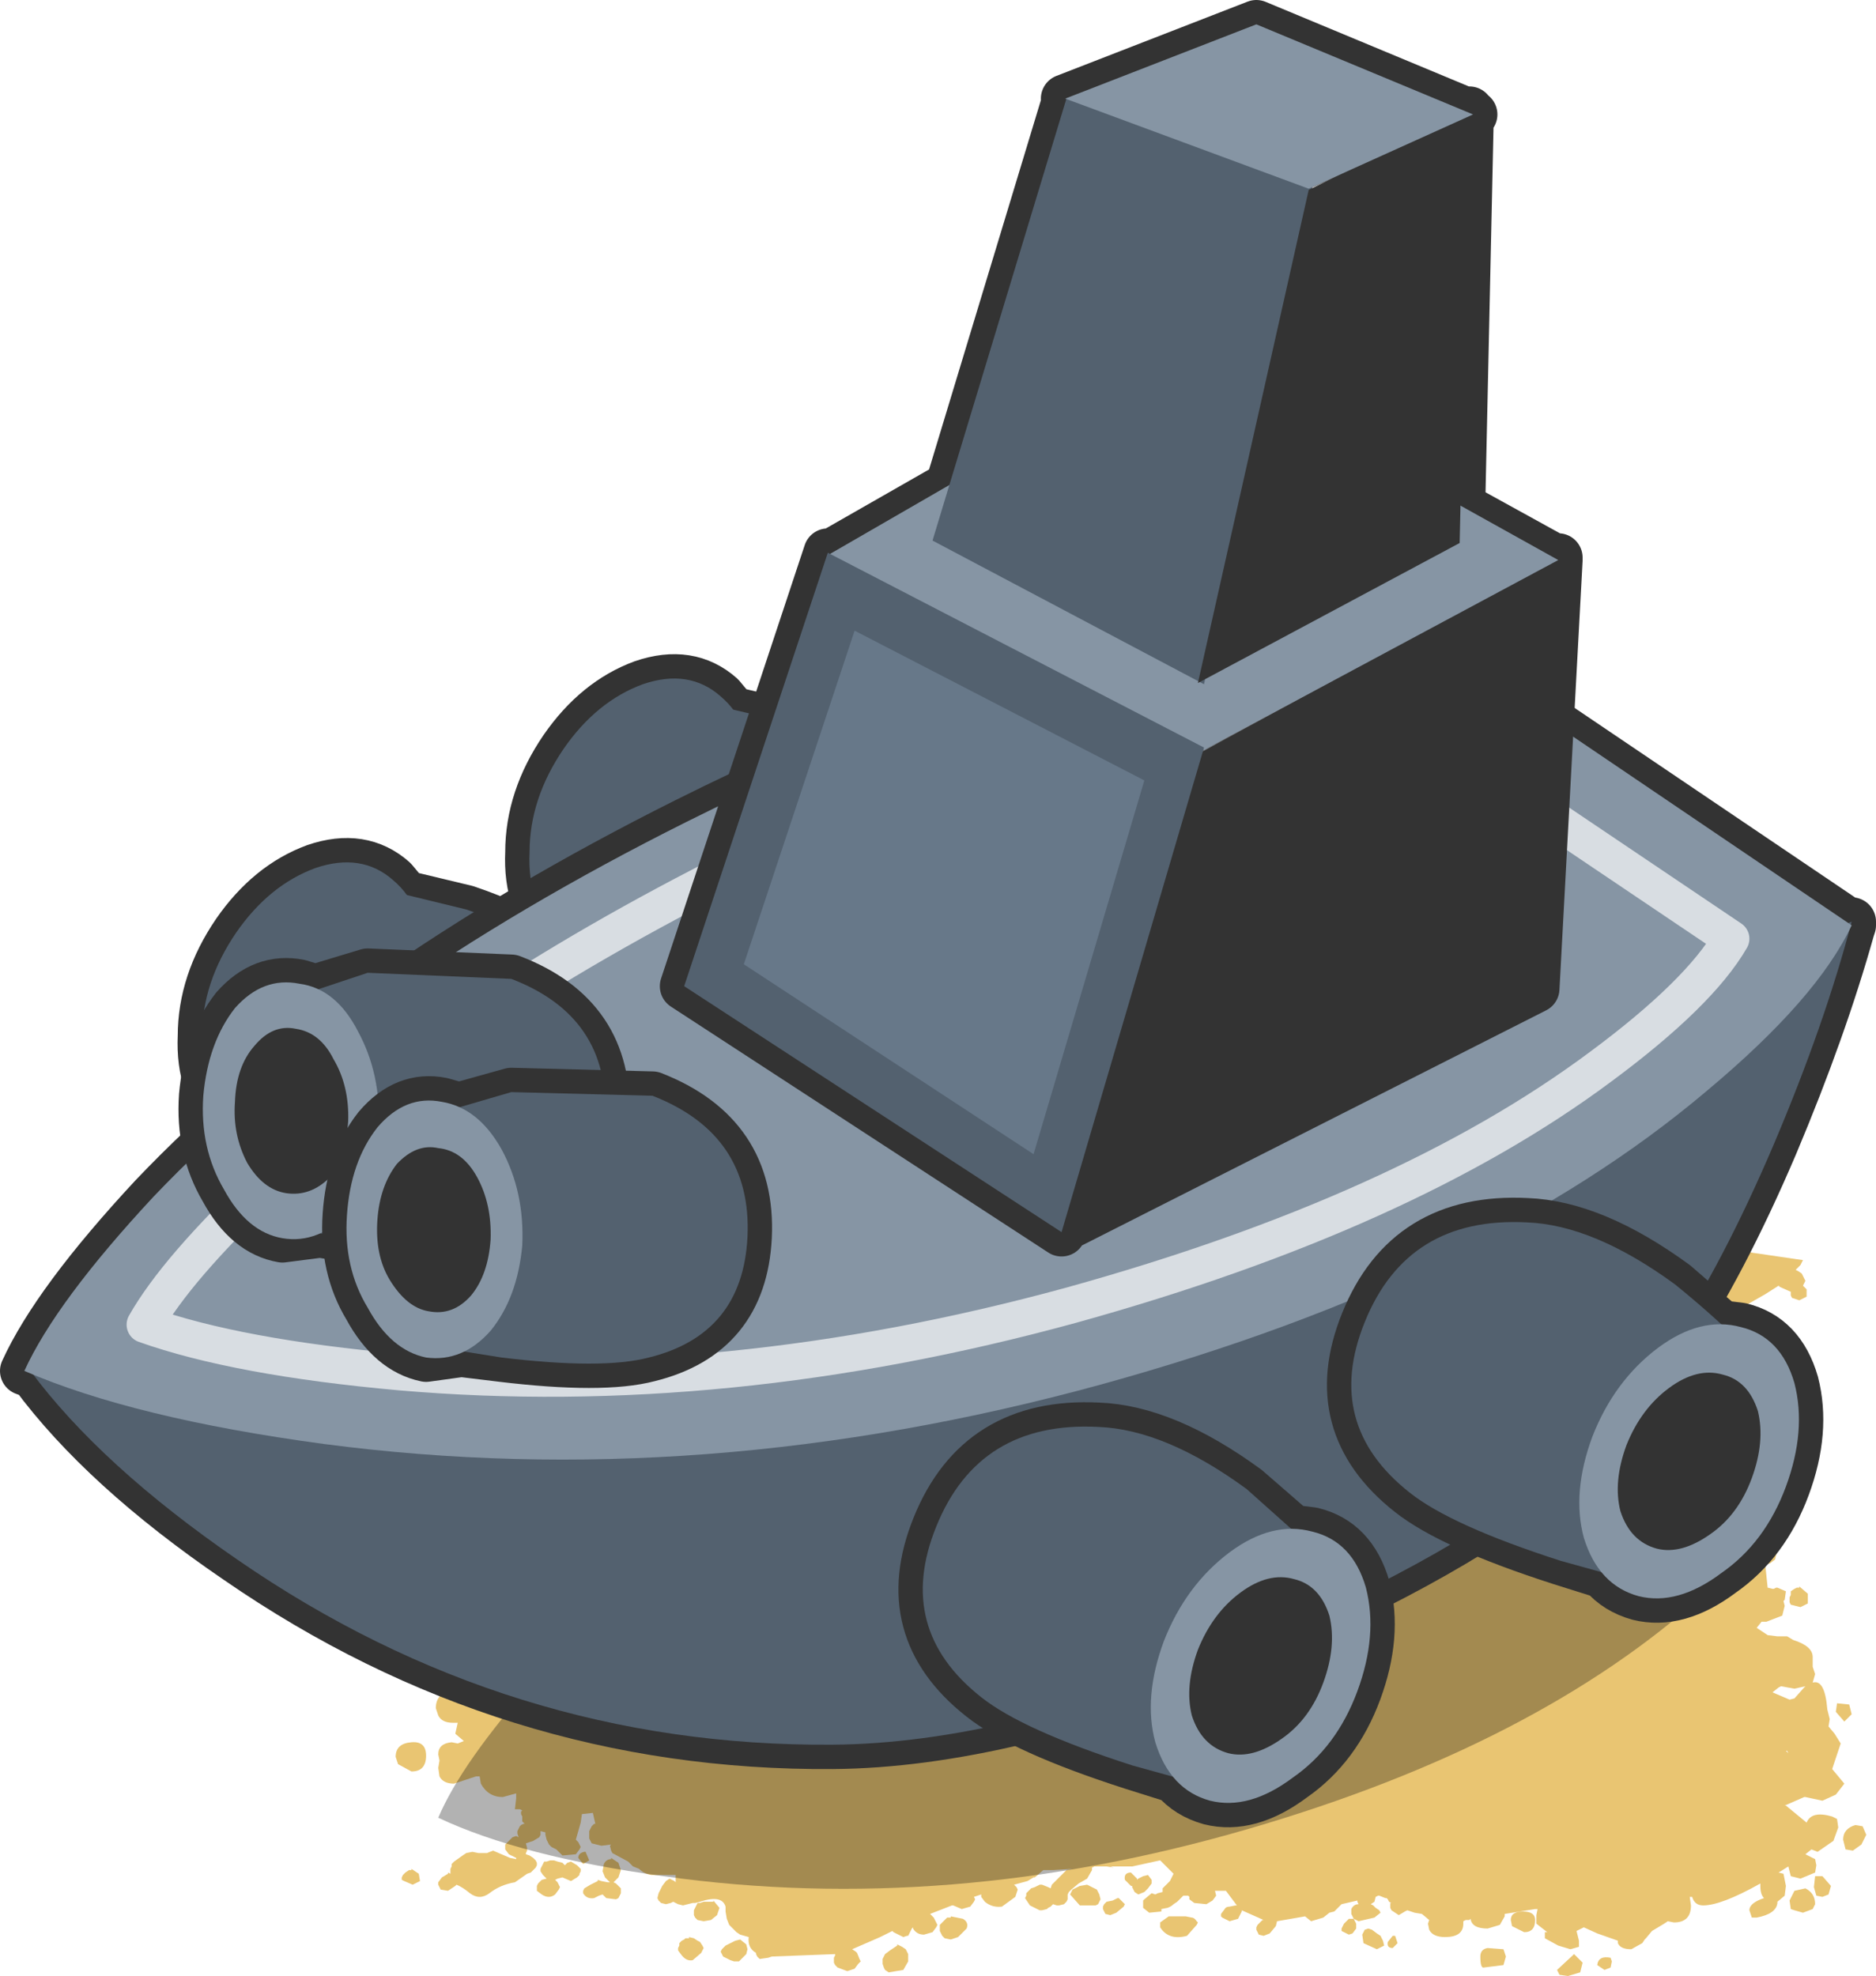 <?xml version="1.0" encoding="UTF-8" standalone="no"?>
<svg xmlns:xlink="http://www.w3.org/1999/xlink" height="81.15px" width="77.05px" xmlns="http://www.w3.org/2000/svg">
  <g transform="matrix(1.0, 0.0, 0.0, 1.0, 13.4, 20.05)">
    <path d="M42.2 58.75 L42.1 58.55 42.1 58.35 Q42.2 58.15 42.4 58.15 L42.35 58.05 42.35 58.0 41.7 58.15 41.4 58.45 41.2 58.5 40.95 58.7 40.45 58.85 40.2 58.65 39.05 58.85 39.0 59.05 38.75 59.35 38.5 59.45 38.3 59.4 38.25 59.3 38.2 59.2 38.2 59.1 38.25 59.0 38.35 58.9 38.45 58.8 38.5 58.8 37.6 58.4 37.6 58.45 37.45 58.75 37.1 58.85 36.8 58.7 36.75 58.65 36.75 58.55 36.9 58.35 Q36.95 58.25 37.1 58.25 L37.35 58.2 37.4 58.2 36.95 57.6 36.5 57.6 36.55 57.8 36.4 58.0 36.15 58.15 35.65 58.1 35.45 57.95 35.45 57.85 35.4 57.8 35.3 57.8 35.2 57.8 35.15 57.85 35.1 57.9 35.0 58.0 34.95 58.05 34.8 58.15 Q34.7 58.25 34.55 58.3 L34.3 58.35 34.3 58.45 33.8 58.5 33.55 58.3 33.55 58.0 33.6 57.95 33.9 57.7 34.05 57.75 34.15 57.7 34.35 57.65 34.35 57.5 34.45 57.4 34.65 57.2 34.7 57.1 34.8 56.9 34.25 56.35 33.1 56.6 32.2 56.6 32.35 56.65 32.05 56.6 31.55 56.6 31.45 56.65 31.45 56.75 31.25 57.1 30.9 57.3 30.6 57.55 30.5 57.65 30.45 57.75 30.45 57.95 30.4 58.05 30.3 58.15 30.1 58.2 30.0 58.2 29.85 58.15 29.75 58.25 29.65 58.3 29.6 58.35 29.4 58.4 29.3 58.4 28.9 58.2 28.7 57.9 28.75 57.8 28.75 57.7 28.85 57.6 28.95 57.5 29.1 57.45 29.3 57.35 29.4 57.35 29.65 57.45 29.75 57.5 29.8 57.35 30.4 56.75 30.65 56.7 29.85 56.75 29.45 56.75 29.1 57.05 29.05 57.05 28.8 57.2 28.25 57.35 28.35 57.45 28.4 57.55 28.3 57.85 27.75 58.25 Q27.35 58.3 27.05 58.05 L26.9 57.85 26.9 57.75 26.6 57.85 26.65 57.95 26.6 58.05 26.45 58.25 26.1 58.35 25.75 58.2 25.7 58.2 24.8 58.55 24.85 58.6 24.95 58.7 25.0 58.8 25.1 59.0 25.05 59.1 24.9 59.3 24.55 59.4 Q24.25 59.4 24.1 59.15 L24.1 59.1 24.05 59.15 24.0 59.25 23.95 59.35 23.9 59.45 23.85 59.45 23.7 59.5 23.3 59.3 23.25 59.25 22.75 59.5 21.6 60.0 21.75 60.1 21.8 60.15 21.9 60.4 21.95 60.5 21.85 60.6 21.7 60.8 21.4 60.9 21.0 60.75 20.9 60.65 20.85 60.55 20.85 60.45 20.85 60.35 20.9 60.25 20.9 60.2 18.3 60.3 18.15 60.35 17.8 60.4 17.7 60.3 17.65 60.2 17.65 60.15 Q17.3 59.95 17.35 59.5 L17.0 59.4 16.85 59.3 16.75 59.2 16.55 59.0 16.45 58.75 16.4 58.45 16.4 58.25 Q16.25 57.75 15.35 58.05 L15.15 58.1 15.05 58.1 14.85 58.15 14.65 58.2 14.45 58.15 14.25 58.05 14.15 58.1 13.95 58.15 13.75 58.1 13.65 58.0 13.6 57.9 13.65 57.7 13.8 57.4 13.95 57.2 14.1 57.1 14.3 57.2 14.35 57.25 14.35 56.95 13.55 56.95 13.35 56.95 Q13.05 56.9 12.85 56.7 L12.6 56.6 12.4 56.4 11.75 56.05 11.7 55.95 11.65 55.75 11.7 55.7 11.3 55.75 10.9 55.65 10.85 55.55 10.8 55.45 10.8 55.35 10.8 55.25 10.8 55.15 10.85 55.05 10.9 54.95 11.0 54.85 11.05 54.85 10.95 54.4 10.5 54.45 10.45 54.8 10.25 55.5 10.35 55.6 10.4 55.7 10.45 55.8 10.4 55.9 10.25 56.1 9.7 56.15 9.5 55.95 9.45 55.9 9.25 55.8 9.15 55.7 9.1 55.6 9.05 55.5 9.0 55.3 9.0 55.2 8.8 55.15 8.8 55.2 8.8 55.3 8.75 55.4 8.5 55.55 8.2 55.65 8.25 55.85 8.25 55.95 8.2 56.05 8.2 56.1 8.35 56.15 8.5 56.25 8.6 56.35 8.65 56.45 8.65 56.55 8.6 56.65 8.4 56.85 8.25 56.9 7.75 57.25 Q7.15 57.35 6.7 57.7 6.3 58.0 5.9 57.7 5.6 57.45 5.35 57.35 L5.3 57.4 5.0 57.6 4.7 57.55 4.65 57.45 4.6 57.35 4.6 57.25 4.75 57.05 5.0 56.9 5.0 56.85 5.1 56.9 5.1 56.8 5.1 56.7 5.15 56.6 5.15 56.5 5.25 56.4 5.6 56.15 5.75 56.05 6.0 56.0 6.25 56.05 6.35 56.05 6.6 56.05 6.85 55.95 7.2 56.1 7.55 56.25 7.8 56.3 7.8 56.25 7.5 56.1 7.35 55.9 7.35 55.8 7.35 55.7 7.45 55.6 7.65 55.4 7.8 55.35 7.9 55.4 7.85 55.25 7.85 55.15 7.9 55.05 7.95 54.95 8.0 54.9 8.1 54.85 8.15 54.85 8.05 54.75 8.05 54.55 8.0 54.45 8.0 54.35 8.05 54.3 7.95 54.25 7.8 54.25 7.75 54.25 7.8 53.8 7.8 53.6 7.25 53.75 Q6.65 53.75 6.35 53.2 L6.3 52.9 6.15 52.9 5.25 53.2 Q4.8 53.2 4.65 52.9 L4.6 52.55 4.65 52.25 4.6 52.0 Q4.6 51.55 5.15 51.5 L5.4 51.55 5.65 51.45 5.3 51.15 5.4 50.7 5.2 50.7 Q4.75 50.7 4.6 50.4 L4.5 50.1 Q4.5 49.5 5.15 49.35 5.15 48.9 5.65 48.85 L5.55 47.4 5.35 47.4 4.9 47.1 4.85 46.85 Q4.85 46.4 5.3 46.35 L5.25 46.3 4.85 45.6 4.05 45.75 3.65 45.65 3.3 45.3 3.25 44.9 Q2.9 44.8 2.85 44.5 L2.65 44.95 2.2 45.15 Q1.8 45.15 1.65 44.85 L1.55 44.55 Q1.55 44.0 2.2 43.95 2.8 43.9 2.85 44.4 2.85 44.0 3.35 44.0 L3.0 43.7 2.45 43.8 Q1.55 43.8 1.7 43.25 1.7 42.65 2.5 42.7 L2.7 42.75 3.7 42.15 4.3 42.05 4.65 41.75 4.3 41.45 4.3 41.25 Q4.3 40.8 4.8 40.75 5.3 40.7 5.3 41.25 L5.15 41.6 5.1 41.65 5.4 41.65 5.55 41.3 5.5 41.0 5.55 40.8 5.5 40.7 5.55 40.45 5.6 40.45 5.65 40.4 5.55 40.45 5.25 40.55 4.95 40.5 4.85 40.25 4.9 40.0 5.6 40.0 5.7 40.25 Q5.95 39.9 6.55 39.9 L7.0 39.95 7.5 39.8 7.45 39.75 7.4 39.6 6.95 39.75 Q6.6 39.75 6.45 39.5 L6.4 39.2 Q6.4 38.5 6.95 38.65 L7.15 38.7 7.05 38.4 Q7.05 37.85 7.75 37.85 8.4 37.85 8.4 38.45 L8.4 38.6 8.55 38.55 Q9.75 38.35 9.75 39.2 L9.5 39.75 Q13.6 39.0 13.45 40.45 L13.75 40.4 14.5 39.7 17.85 37.8 17.95 37.75 14.5 35.35 13.25 34.45 13.35 34.75 13.15 35.05 13.0 35.1 12.7 35.0 12.65 34.9 12.6 34.7 12.55 34.65 12.15 34.45 12.05 34.3 12.1 34.2 12.15 34.1 12.25 34.0 12.55 33.85 12.25 33.6 11.15 33.45 11.3 33.55 11.35 33.9 11.0 34.05 10.7 34.0 10.7 34.1 10.6 34.2 10.55 34.25 10.5 34.3 10.3 34.3 10.1 34.25 9.8 34.05 9.7 33.9 9.65 33.9 9.5 33.95 9.1 33.9 9.05 33.8 8.95 33.7 8.95 33.6 8.95 33.5 8.95 33.4 8.95 33.3 8.95 33.2 9.0 33.1 9.1 33.0 9.2 32.95 9.3 32.95 8.15 32.55 8.05 32.5 8.05 32.6 7.95 32.65 7.8 32.55 Q7.75 32.45 7.85 32.4 L8.0 32.4 8.0 32.25 8.0 32.05 8.05 31.95 8.15 31.75 8.4 31.55 8.75 31.45 8.7 31.35 8.65 31.15 8.6 30.95 8.6 30.9 8.55 30.7 8.55 30.5 8.6 30.25 8.7 30.2 8.6 30.1 8.6 30.05 8.3 29.95 8.05 29.8 8.05 29.65 8.0 29.55 8.05 29.45 8.05 29.35 8.1 29.25 8.25 29.15 8.5 29.1 8.7 29.15 8.7 29.1 8.75 29.1 8.7 29.0 9.1 28.85 9.25 29.45 Q9.55 29.9 10.6 29.9 L14.85 29.65 20.1 28.9 22.95 28.5 Q24.45 28.2 24.45 27.15 24.4 26.1 23.4 26.1 L20.45 26.6 17.8 27.2 17.85 27.15 Q19.85 26.85 19.85 25.75 19.85 25.25 19.45 24.95 19.25 24.75 18.9 24.7 24.3 22.35 29.8 20.15 29.2 20.6 29.2 20.9 L29.6 21.85 Q30.1 22.7 30.75 22.7 L36.4 21.05 39.8 20.4 Q41.65 19.95 41.65 18.9 L41.6 18.45 Q44.4 19.4 47.05 21.0 49.65 22.6 52.45 23.85 L50.5 24.3 Q48.1 24.95 48.1 26.0 48.1 26.35 48.25 26.6 48.55 27.1 49.25 27.1 L50.4 26.8 52.0 26.4 51.95 27.3 Q52.15 27.85 53.6 28.0 53.3 29.0 54.5 29.6 53.9 30.2 55.35 30.75 L58.6 31.4 60.65 31.7 60.55 31.9 60.35 32.1 60.45 32.15 60.6 32.25 60.7 32.45 60.75 32.55 60.65 32.75 60.8 32.9 60.8 33.2 60.5 33.35 60.2 33.25 60.15 33.15 60.15 33.05 60.15 33.0 59.7 32.8 59.65 32.75 59.1 33.1 58.4 33.5 58.4 33.55 58.4 33.65 58.35 33.75 58.2 33.9 57.75 33.9 57.7 33.85 57.35 34.0 57.35 34.05 57.2 34.25 56.85 34.45 56.65 34.55 56.9 34.6 57.0 34.65 56.95 35.0 56.8 35.3 56.75 35.3 56.45 35.25 56.3 35.05 56.3 34.75 56.5 34.55 56.35 34.55 56.15 34.5 56.1 34.5 Q56.35 34.6 56.2 34.8 L56.2 34.85 56.15 34.95 56.0 35.15 55.2 35.35 54.65 35.0 54.35 35.05 54.4 35.1 54.55 35.4 54.25 35.6 53.9 35.55 53.8 35.5 53.75 35.4 53.75 35.3 53.75 35.2 53.05 35.35 53.1 35.4 53.05 35.75 53.0 35.85 53.05 35.95 53.1 36.35 52.85 36.5 52.55 36.4 52.45 36.3 52.4 36.2 52.35 36.1 52.4 35.95 52.35 35.95 52.15 35.75 52.1 35.55 52.1 35.45 52.1 35.35 52.15 35.25 Q51.4 35.0 51.15 34.3 L50.45 34.65 50.65 34.95 50.55 35.2 49.85 35.7 50.05 35.7 Q50.4 35.75 50.6 36.0 L50.85 36.5 50.85 36.8 50.85 36.9 51.2 37.15 51.4 37.55 51.4 38.05 51.3 38.4 51.25 38.5 51.3 38.6 51.3 38.7 51.3 38.8 51.25 39.0 51.2 39.2 51.1 39.45 51.05 39.55 Q51.9 39.75 51.7 40.65 L51.7 40.8 53.15 40.5 53.7 40.5 53.7 40.45 53.3 40.35 53.05 40.0 53.1 39.75 53.15 39.75 53.05 39.7 52.75 39.55 52.6 39.35 52.6 39.25 52.6 39.15 52.65 39.05 52.7 38.95 52.8 38.85 52.9 38.75 53.0 38.65 53.15 38.65 53.35 38.7 53.5 38.65 53.65 38.6 53.4 38.35 53.0 38.25 52.9 38.2 52.9 38.3 52.85 38.5 52.75 38.65 52.2 38.55 52.0 38.0 Q52.0 37.75 52.15 37.65 L52.45 37.45 52.45 37.4 52.65 37.5 52.8 37.6 52.85 37.65 53.1 37.6 53.25 37.7 53.35 37.8 53.45 37.9 53.5 38.0 53.7 38.0 53.8 38.0 54.1 38.0 54.4 38.15 54.45 38.25 54.45 38.35 54.45 38.45 54.4 38.55 54.35 38.65 54.3 38.75 54.1 38.8 54.25 38.8 54.5 38.85 54.75 39.0 54.7 39.2 54.8 39.25 55.0 39.3 55.1 39.4 55.2 39.4 55.2 39.35 55.35 39.35 55.55 39.4 55.7 39.5 55.85 39.6 55.95 39.8 55.8 39.95 55.5 40.15 55.45 40.25 55.2 40.35 54.75 40.4 54.75 40.5 56.05 40.55 56.4 40.65 Q57.15 39.9 57.5 39.9 58.65 39.9 58.65 40.95 L58.15 42.1 57.55 42.75 57.7 42.9 57.85 43.15 58.55 43.5 58.7 43.6 58.7 43.55 58.7 43.45 58.8 43.35 58.9 43.25 58.95 43.25 59.1 43.2 59.3 43.3 59.45 43.4 59.55 43.5 59.55 43.6 59.6 43.7 59.55 43.8 59.5 44.0 59.3 44.15 59.1 44.2 59.2 45.15 59.4 45.2 59.45 45.2 59.55 45.15 59.6 45.15 59.95 45.3 59.9 45.65 59.85 45.7 59.9 45.9 59.8 46.3 59.15 46.55 59.0 46.55 58.95 46.55 58.75 46.8 59.2 47.1 59.6 47.15 60.0 47.15 60.25 47.3 Q61.05 47.55 61.05 48.0 L61.05 48.4 61.15 48.7 61.05 49.05 Q61.55 48.9 61.65 50.15 L61.75 50.55 61.7 50.85 61.95 51.15 62.2 51.55 61.85 52.6 62.35 53.2 62.0 53.65 61.45 53.9 60.75 53.75 60.7 53.75 59.9 54.1 59.95 54.1 60.8 54.8 Q61.0 54.3 61.85 54.55 L62.05 54.65 62.1 55.0 61.9 55.55 61.25 56.0 61.0 55.9 60.75 56.1 61.15 56.3 61.2 56.55 61.15 56.85 60.55 57.1 60.15 57.0 60.05 56.6 59.65 56.85 59.85 56.9 59.95 57.4 59.9 57.8 59.6 58.05 59.6 58.1 Q59.55 58.55 58.75 58.7 L58.55 58.7 58.45 58.4 Q58.45 58.1 59.05 57.9 58.9 57.75 58.9 57.4 L58.9 57.3 Q57.3 58.2 56.55 58.2 56.2 58.2 56.1 57.85 L56.0 57.85 56.05 58.2 Q56.05 58.9 55.35 58.9 L55.1 58.85 54.95 58.95 54.45 59.25 54.2 59.55 54.15 59.6 54.05 59.75 53.6 60.0 Q53.15 60.0 53.05 59.75 L53.05 59.65 52.2 59.35 51.65 59.1 51.35 59.25 51.45 59.65 51.45 59.9 51.1 60.0 50.6 59.85 50.05 59.55 50.05 59.3 50.15 59.3 49.7 58.95 49.7 58.6 49.75 58.35 49.65 58.35 48.4 58.55 48.4 58.65 48.2 59.0 47.7 59.15 Q47.05 59.15 47.0 58.75 L46.95 58.8 46.8 58.8 46.7 58.85 46.7 58.95 Q46.7 59.5 45.95 59.5 45.45 59.5 45.3 59.2 L45.25 58.95 45.3 58.8 45.0 58.55 44.7 58.5 44.4 58.4 44.3 58.45 44.05 58.6 43.75 58.4 43.7 58.3 43.7 58.2 43.7 58.1 43.75 58.1 43.65 58.05 43.6 57.95 43.55 57.9 43.5 57.9 43.25 57.8 43.2 57.8 43.1 57.85 43.05 58.05 42.9 58.15 43.0 58.2 43.1 58.3 43.25 58.4 43.3 58.5 43.05 58.7 42.4 58.85 42.2 58.75 42.3 58.95 42.3 59.15 42.15 59.35 42.0 59.4 41.7 59.25 41.7 59.15 41.8 58.95 41.9 58.85 42.0 58.75 42.1 58.75 42.2 58.75 M55.1 21.05 Q55.15 20.8 55.35 20.8 L55.45 20.8 55.55 21.1 55.35 21.3 55.1 21.05 M54.95 22.0 Q55.05 21.85 55.2 21.85 55.5 21.75 55.55 22.0 L55.55 22.4 55.45 22.75 55.1 23.0 54.75 22.7 54.75 22.3 54.95 22.0 M56.15 21.15 L56.25 21.05 56.3 21.05 56.45 21.0 56.7 21.1 56.85 21.2 56.95 21.4 57.0 21.6 56.95 21.7 56.8 21.9 56.6 22.0 56.75 22.0 56.95 22.1 57.1 22.2 57.2 22.4 57.2 22.5 57.2 22.6 57.1 22.6 56.45 22.85 56.4 22.8 56.25 22.75 56.2 22.65 56.15 22.5 56.15 22.4 56.25 22.25 56.45 22.05 56.55 22.0 56.5 22.0 56.1 21.85 56.0 21.75 55.95 21.65 55.95 21.55 55.95 21.45 56.0 21.35 56.0 21.25 56.15 21.15 M57.85 21.95 L58.1 22.15 58.1 22.1 58.15 22.0 58.4 21.8 58.55 21.75 58.75 21.85 58.9 21.95 58.95 22.05 59.0 22.2 58.15 22.35 58.1 22.3 58.1 22.35 57.65 22.45 57.6 22.3 Q57.6 22.0 57.85 21.95 M52.65 33.85 L52.55 33.75 52.5 33.65 52.1 33.85 52.2 33.95 52.35 33.95 52.45 34.0 52.8 33.95 52.65 33.85 M52.8 36.8 L52.9 36.95 52.9 37.0 53.15 37.05 53.3 37.1 53.4 37.3 53.15 37.5 52.7 37.45 52.5 37.3 52.45 37.15 52.5 37.05 52.6 36.85 52.7 36.8 52.8 36.8 M58.75 33.8 L58.9 33.9 58.95 34.0 59.0 34.2 59.0 34.3 58.95 34.4 58.7 34.55 Q58.45 34.7 58.25 34.45 L58.1 34.25 58.1 34.15 58.15 34.05 58.2 33.95 58.4 33.75 58.55 33.7 58.75 33.8 M45.05 39.8 L44.95 39.9 44.95 40.0 45.05 40.0 45.2 39.9 Q45.2 39.7 45.05 39.8 M58.75 42.45 L58.85 42.55 59.0 42.6 59.05 42.7 59.1 42.9 58.85 43.05 58.55 43.0 58.35 42.7 Q58.3 42.6 58.4 42.55 L58.55 42.4 58.75 42.45 M60.4 45.15 L60.5 45.15 60.5 45.1 60.85 45.4 60.85 45.8 60.55 45.95 60.15 45.85 60.1 45.75 60.1 45.65 60.1 45.55 60.15 45.45 60.15 45.3 60.3 45.2 60.4 45.15 M59.75 49.2 L59.65 49.25 59.4 49.45 60.1 49.75 60.3 49.7 60.7 49.25 60.75 49.2 60.3 49.3 59.75 49.2 M38.0 17.7 L37.65 17.45 37.6 17.4 38.5 17.6 38.0 17.7 M10.3 33.1 L9.9 33.0 9.6 33.0 9.7 33.15 9.85 33.4 9.85 33.35 10.05 33.3 10.05 33.25 10.2 33.3 10.5 33.4 10.65 33.5 10.8 33.45 10.9 33.4 10.75 33.4 10.3 33.1 M11.2 34.1 L11.35 34.05 11.45 34.15 11.35 34.25 11.25 34.25 11.2 34.1 M6.3 27.55 L6.3 28.15 5.85 27.85 5.8 27.65 5.85 27.6 6.3 27.55 M7.3 29.3 L7.4 29.5 7.4 29.55 7.2 29.55 7.2 29.65 7.4 30.0 7.1 30.25 6.8 30.0 6.7 30.0 6.5 29.95 6.4 29.85 6.4 29.75 6.4 29.65 6.45 29.55 6.5 29.45 6.55 29.45 6.7 29.4 6.95 29.4 7.1 29.5 7.1 29.45 7.25 29.3 7.3 29.3 M5.45 30.9 L5.25 31.05 4.8 31.05 4.6 30.75 4.6 30.65 4.65 30.55 4.7 30.45 4.8 30.35 4.85 30.35 5.0 30.3 5.25 30.4 5.4 30.5 5.45 30.6 5.5 30.7 5.5 30.8 5.45 30.9 M6.65 30.45 L6.85 30.35 7.05 30.4 7.2 30.5 7.25 30.6 7.35 30.8 7.3 30.95 7.25 31.0 6.95 31.15 6.65 31.1 6.5 30.9 6.5 30.8 6.5 30.7 6.5 30.6 6.55 30.5 6.65 30.45 M7.75 30.8 L7.8 30.75 8.0 30.7 8.15 30.65 8.35 30.6 8.45 30.75 8.35 31.05 8.25 31.35 8.15 31.55 7.95 31.65 7.7 31.55 7.65 31.5 7.6 31.35 7.55 31.15 7.55 30.95 7.65 30.85 7.75 30.8 M9.5 30.7 L9.4 30.8 9.35 30.85 9.95 30.9 9.75 30.55 9.5 30.7 M7.75 32.45 L7.65 32.55 7.55 32.45 7.6 32.3 7.75 32.25 7.75 32.45 M6.75 31.35 L6.9 31.45 6.9 31.55 6.85 31.65 6.7 31.7 6.55 31.75 6.3 31.65 6.2 31.5 6.25 31.3 6.4 31.2 6.4 31.15 6.6 31.25 6.75 31.35 M8.5 37.3 Q8.5 36.85 9.15 36.7 9.8 36.6 9.8 37.3 9.8 37.9 9.15 37.9 8.5 37.9 8.5 37.3 M5.3 39.25 L4.9 39.4 4.45 39.1 4.4 38.9 Q4.4 38.4 4.95 38.45 5.5 38.55 5.5 38.9 L5.3 39.25 M1.8 40.85 Q1.8 40.65 2.15 40.6 2.5 40.55 2.5 40.9 L2.45 41.2 2.2 41.25 Q1.95 41.25 1.85 41.05 L1.8 40.85 M4.5 40.5 L4.3 40.6 4.1 40.5 Q4.1 40.35 4.45 40.25 L4.5 40.5 M2.25 47.5 L2.3 47.65 2.25 47.9 1.85 48.05 1.55 47.75 1.6 47.5 2.2 47.5 2.25 47.5 M4.8 47.2 L4.45 47.6 4.3 47.6 4.45 47.95 Q4.45 48.55 3.85 48.55 3.25 48.55 3.25 47.95 3.25 47.45 3.85 47.45 L4.0 47.45 Q4.0 46.8 4.4 46.65 4.8 46.45 4.8 47.2 M19.0 46.0 L19.2 46.8 18.75 47.45 18.95 47.5 19.4 47.45 20.5 47.5 21.6 47.75 22.4 48.45 22.5 48.7 26.2 48.2 26.75 48.4 Q27.85 47.75 29.55 48.05 L29.55 47.85 29.6 47.45 Q30.15 46.55 31.1 46.05 L25.35 46.6 Q24.25 46.75 23.5 46.05 L23.5 45.95 23.5 45.65 Q23.55 45.3 23.95 45.25 L25.15 44.95 24.95 44.9 24.65 44.8 24.5 44.75 24.4 44.6 24.35 44.5 23.9 44.5 23.8 44.45 23.8 44.35 23.85 44.25 23.85 44.15 24.0 43.95 24.05 43.85 24.15 43.7 24.4 43.65 24.45 43.65 24.65 43.55 24.25 43.1 23.25 42.05 22.5 41.4 22.55 41.95 Q22.45 42.75 21.7 43.0 20.15 44.85 17.1 44.4 L17.2 44.65 Q17.3 45.15 17.0 45.55 16.9 45.7 17.3 45.65 L18.15 45.6 Q18.65 45.6 19.0 46.0 M22.1 41.05 L21.15 40.25 20.3 40.7 19.75 40.95 21.6 40.95 22.1 41.05 M37.25 43.05 L37.6 42.95 38.3 42.8 39.35 42.55 Q39.95 42.45 39.6 42.45 L38.9 42.5 38.2 42.7 37.55 42.9 37.0 43.05 36.8 43.2 37.0 43.1 37.25 43.05 M38.15 46.95 L38.15 46.7 Q37.9 46.6 37.5 46.9 L38.15 46.95 M33.4 50.9 L33.4 50.8 32.3 51.0 32.25 51.05 33.4 50.95 33.4 50.9 M33.55 57.0 L33.75 56.95 33.9 57.15 33.9 57.3 33.75 57.5 33.6 57.65 33.35 57.75 33.2 57.65 33.1 57.45 33.1 57.4 33.05 57.4 32.8 57.15 Q32.75 56.85 33.05 56.85 L33.3 57.1 33.3 57.15 33.35 57.1 33.55 57.0 M35.3 58.65 L35.55 58.7 Q35.65 58.7 35.75 58.85 L35.8 58.9 35.75 59.0 35.35 59.45 Q34.6 59.65 34.25 59.1 L34.25 59.0 34.25 58.9 34.6 58.65 35.3 58.65 M31.45 57.45 L31.65 57.55 31.75 57.75 31.8 57.95 31.75 58.05 31.7 58.15 31.6 58.2 30.95 58.2 30.55 57.75 30.6 57.65 30.65 57.55 30.95 57.4 31.25 57.35 31.45 57.45 M32.55 57.9 L32.8 58.15 32.75 58.25 32.45 58.5 32.2 58.6 32.0 58.55 31.95 58.45 31.9 58.35 31.9 58.25 31.95 58.15 32.0 58.1 32.05 58.05 32.3 58.0 32.4 57.95 32.5 57.9 32.55 57.9 M29.6 51.25 L29.6 51.2 29.4 51.2 29.45 51.25 29.6 51.25 M25.55 50.4 L25.4 50.45 25.75 50.5 25.65 50.45 25.55 50.4 M25.3 58.9 L25.4 58.8 25.5 58.7 25.65 58.7 25.65 58.65 26.15 58.75 Q26.4 58.9 26.3 59.15 L25.95 59.5 25.65 59.6 25.4 59.55 25.3 59.45 25.25 59.35 25.2 59.25 25.2 59.15 25.2 59.0 25.3 58.9 M22.95 60.2 L23.15 60.05 23.45 59.85 23.45 59.8 23.65 59.9 23.8 60.0 23.85 60.1 23.9 60.2 23.9 60.3 23.9 60.5 23.7 60.85 23.1 60.95 22.95 60.85 22.9 60.75 22.85 60.6 22.85 60.5 22.85 60.4 22.9 60.3 22.95 60.2 M15.15 58.3 L15.2 58.2 15.25 58.1 15.35 58.1 15.5 58.05 15.6 58.05 15.75 58.05 15.9 58.05 15.9 58.0 16.15 58.3 16.05 58.6 15.8 58.8 15.5 58.85 15.25 58.8 15.15 58.7 15.1 58.6 15.1 58.5 15.1 58.4 15.15 58.3 M11.7 56.25 L12.0 56.45 12.1 56.75 12.0 57.05 11.85 57.2 11.8 57.25 11.9 57.3 12.0 57.4 12.1 57.5 12.1 57.7 12.05 57.8 12.0 57.9 11.9 57.95 11.5 57.9 11.35 57.75 11.2 57.8 11.0 57.9 Q10.7 57.95 10.55 57.7 L10.55 57.6 10.6 57.5 10.85 57.35 11.15 57.2 11.15 57.15 11.3 57.2 11.55 57.25 11.65 57.25 11.45 57.05 11.35 56.8 11.4 56.5 Q11.5 56.3 11.7 56.3 L11.7 56.25 M10.6 56.0 L10.65 56.0 10.8 56.35 10.55 56.5 10.35 56.25 Q10.35 56.05 10.6 56.0 M10.45 56.8 L10.4 56.9 10.4 56.95 10.3 57.05 10.05 57.2 9.7 57.05 9.5 57.1 9.4 57.15 9.5 57.25 9.55 57.35 9.6 57.45 9.55 57.55 9.4 57.75 Q9.15 57.95 8.85 57.75 L8.65 57.6 8.65 57.5 8.65 57.4 8.7 57.3 8.85 57.15 9.05 57.1 8.9 56.95 8.8 56.8 8.8 56.7 8.85 56.6 8.9 56.5 8.95 56.4 9.05 56.4 9.2 56.35 9.35 56.35 9.5 56.4 9.7 56.45 9.8 56.55 9.9 56.45 10.05 56.4 10.3 56.55 10.35 56.6 10.45 56.7 10.45 56.8 M14.9 59.55 L14.9 59.5 15.1 59.55 15.25 59.65 15.35 59.7 15.45 59.85 15.5 59.95 15.4 60.15 15.05 60.45 Q14.8 60.5 14.6 60.25 L14.45 60.05 14.45 59.95 14.5 59.85 14.5 59.75 14.6 59.65 14.7 59.6 14.75 59.55 14.9 59.55 M17.0 59.6 L17.25 59.8 17.3 60.0 17.25 60.2 17.05 60.4 16.95 60.5 16.75 60.5 16.6 60.45 16.3 60.3 16.2 60.1 16.25 60.0 16.4 59.85 16.8 59.65 17.0 59.6 M2.85 52.1 Q2.85 51.55 3.5 51.5 4.1 51.45 4.1 52.05 4.1 52.7 3.5 52.7 L2.95 52.4 2.85 52.1 M3.85 57.2 L3.55 57.35 3.2 57.2 3.1 57.15 3.1 57.05 3.15 56.95 3.25 56.85 3.4 56.75 3.5 56.75 3.5 56.7 3.8 56.9 3.85 57.2 M62.55 49.95 L62.65 50.35 62.35 50.65 62.0 50.25 62.05 49.9 62.55 49.95 M63.1 54.95 L63.25 55.3 63.05 55.7 62.7 55.95 62.4 55.9 62.3 55.5 Q62.3 55.05 62.8 54.9 L63.1 54.95 M61.45 57.0 L61.8 57.4 61.7 57.75 61.45 57.85 61.2 57.8 61.1 57.45 61.15 57.0 61.45 57.0 M61.15 58.15 L61.05 58.35 60.65 58.5 60.3 58.4 60.15 58.35 60.1 58.0 60.3 57.6 60.75 57.5 Q61.15 57.7 61.15 58.15 M60.0 51.85 L59.95 51.85 60.05 51.95 60.0 51.85 M50.65 61.05 L50.55 60.85 51.25 60.2 51.6 60.55 51.5 60.95 51.0 61.1 50.65 61.05 M52.8 60.5 L52.75 60.75 52.5 60.85 52.2 60.65 Q52.25 60.25 52.75 60.35 L52.8 60.5 M42.95 59.2 L43.15 59.35 43.3 59.45 43.4 59.65 43.45 59.85 43.15 60.0 42.6 59.75 42.55 59.4 42.65 59.2 42.8 59.15 42.95 59.2 M43.9 59.45 L44.0 59.75 43.8 59.95 Q43.55 59.95 43.6 59.7 L43.8 59.45 43.9 59.45 M47.4 60.3 Q47.4 60.0 47.7 59.95 L48.35 60.0 48.45 60.3 48.35 60.65 47.55 60.75 Q47.4 60.8 47.4 60.3 M48.65 58.8 Q48.65 58.45 49.15 58.45 49.65 58.45 49.65 58.8 49.65 59.3 49.2 59.3 L48.7 59.05 48.65 58.8" fill="#e9c572" fill-rule="evenodd" stroke="none"/>
    <path d="M56.6 45.4 Q49.75 51.6 37.9 55.05 25.55 58.65 13.85 57.0 8.0 56.2 4.6 54.6 5.55 52.35 8.6 48.9 14.7 42.1 25.1 36.55 32.0 32.9 39.5 30.5 43.3 29.3 45.7 28.9 L61.1 39.95 Q60.05 42.35 56.6 45.4" fill="#000000" fill-opacity="0.302" fill-rule="evenodd" stroke="none"/>
    <path d="M24.75 13.3 Q27.7 17.15 25.15 21.1 22.65 24.85 18.35 23.55 16.3 22.95 12.5 20.05 L11.05 18.9 Q10.2 18.9 9.55 18.25 8.25 17.15 8.35 14.95 8.35 12.75 9.75 10.7 11.1 8.75 13.0 8.05 14.9 7.4 16.2 8.55 L16.7 9.15 19.2 9.75 Q23.05 11.05 24.75 13.3" fill="#53616f" fill-rule="evenodd" stroke="none"/>
    <path d="M24.75 13.3 Q23.05 11.05 19.2 9.75 L16.7 9.15 16.2 8.55 Q14.9 7.4 13.0 8.05 11.1 8.75 9.75 10.7 8.35 12.75 8.35 14.95 8.25 17.15 9.55 18.25 10.2 18.9 11.05 18.9 L12.5 20.05 Q16.3 22.95 18.35 23.55 22.65 24.85 25.15 21.1 27.7 17.15 24.75 13.3 Z" fill="none" stroke="#333333" stroke-linecap="round" stroke-linejoin="round" stroke-width="2.0"/>
    <path d="M25.15 21.1 Q22.65 24.85 18.35 23.55 16.3 22.95 12.5 20.05 L9.25 17.3 15.5 8.85 Q17.2 9.15 19.2 9.75 23.05 11.05 24.75 13.3 27.7 17.15 25.15 21.1" fill="#53616f" fill-rule="evenodd" stroke="none"/>
    <path d="M15.95 16.05 Q14.55 18.05 12.75 18.7 10.8 19.35 9.55 18.25 8.25 17.15 8.35 14.95 8.35 12.75 9.75 10.7 11.1 8.75 13.0 8.05 14.9 7.4 16.2 8.55 17.5 9.65 17.45 11.75 17.35 14.0 15.95 16.05" fill="#53616f" fill-rule="evenodd" stroke="none"/>
    <path d="M2.75 16.1 L3.25 16.7 5.75 17.3 Q9.6 18.6 11.3 20.85 14.25 24.7 11.7 28.65 9.2 32.4 4.9 31.1 2.85 30.5 -0.95 27.6 L-2.4 26.45 Q-3.25 26.45 -3.9 25.8 -5.2 24.7 -5.1 22.5 -5.1 20.3 -3.7 18.25 -2.35 16.3 -0.45 15.6 1.45 14.95 2.75 16.1" fill="#53616f" fill-rule="evenodd" stroke="none"/>
    <path d="M2.75 16.1 Q1.45 14.95 -0.45 15.6 -2.35 16.3 -3.7 18.25 -5.1 20.3 -5.1 22.5 -5.2 24.7 -3.9 25.8 -3.25 26.45 -2.4 26.45 L-0.95 27.6 Q2.85 30.5 4.9 31.1 9.2 32.4 11.7 28.65 14.25 24.7 11.3 20.85 9.6 18.6 5.75 17.3 L3.25 16.7 2.75 16.1 Z" fill="none" stroke="#333333" stroke-linecap="round" stroke-linejoin="round" stroke-width="2.0"/>
    <path d="M11.7 28.65 Q9.2 32.4 4.9 31.1 2.85 30.5 -0.95 27.6 L-4.2 24.85 2.05 16.4 5.75 17.3 Q9.6 18.6 11.3 20.85 14.25 24.7 11.7 28.65" fill="#53616f" fill-rule="evenodd" stroke="none"/>
    <path d="M2.75 16.1 Q4.05 17.2 4.0 19.3 3.9 21.55 2.5 23.6 1.1 25.6 -0.7 26.25 -2.65 26.9 -3.9 25.8 -5.2 24.7 -5.1 22.5 -5.1 20.3 -3.7 18.25 -2.35 16.3 -0.45 15.6 1.45 14.95 2.75 16.1" fill="#53616f" fill-rule="evenodd" stroke="none"/>
    <path d="M62.65 17.8 L62.65 17.95 62.6 18.1 Q61.45 22.2 59.45 26.95 55.25 36.8 50.4 40.55 45.55 44.3 37.5 47.6 27.9 51.55 20.8 51.6 7.5 51.7 -3.65 44.0 -9.15 40.25 -12.0 36.4 L-12.4 36.25 Q-11.1 33.4 -7.1 29.1 1.0 20.6 14.8 13.7 24.0 9.1 34.0 6.15 39.05 4.65 42.2 4.1 L62.55 17.85 62.65 17.8" fill="#53616f" fill-rule="evenodd" stroke="none"/>
    <path d="M62.65 17.8 L62.55 17.85 42.2 4.1 Q39.05 4.65 34.0 6.15 24.0 9.1 14.8 13.7 1.0 20.6 -7.1 29.1 -11.1 33.4 -12.4 36.25 L-12.0 36.4 Q-9.15 40.25 -3.65 44.0 7.5 51.7 20.8 51.6 27.9 51.55 37.5 47.6 45.55 44.3 50.4 40.55 55.25 36.8 59.45 26.95 61.45 22.2 62.6 18.1 L62.65 17.95 62.65 17.8 Z" fill="none" stroke="#333333" stroke-linecap="round" stroke-linejoin="round" stroke-width="2.0"/>
    <path d="M59.45 26.95 Q55.25 36.8 50.4 40.55 45.55 44.3 37.5 47.6 27.9 51.55 20.8 51.6 7.5 51.7 -3.65 44.0 -9.25 40.15 -12.15 36.25 L23.9 32.9 62.65 17.8 Q61.55 22.0 59.45 26.95" fill="#53616f" fill-rule="evenodd" stroke="none"/>
    <path d="M56.7 24.75 Q47.6 32.45 31.85 36.8 15.45 41.3 -0.1 39.25 -7.9 38.2 -12.4 36.25 -11.1 33.4 -7.1 29.1 1.0 20.6 14.8 13.7 24.0 9.1 34.0 6.15 39.05 4.65 42.2 4.1 L62.65 17.95 Q61.25 20.95 56.7 24.75" fill="#8695a4" fill-rule="evenodd" stroke="none"/>
    <path d="M52.35 23.75 Q44.3 29.75 30.6 33.55 16.35 37.45 3.05 36.3 -3.65 35.7 -7.45 34.35 -6.15 32.05 -2.45 28.55 4.9 21.55 16.9 15.55 24.85 11.5 33.5 8.85 L40.55 6.95 57.7 18.5 Q56.4 20.75 52.35 23.75 Z" fill="none" stroke="#d8dde2" stroke-linecap="round" stroke-linejoin="round" stroke-width="1.5"/>
    <path d="M40.5 -12.3 L41.3 -12.7 40.5 -12.35 40.5 -12.3 M38.2 -19.05 L46.85 -15.45 46.95 -15.5 46.95 -15.4 47.1 -15.35 46.95 -15.25 46.6 0.75 50.5 2.9 50.6 2.85 50.6 2.95 49.65 20.55 30.3 30.35 30.2 30.55 14.7 20.45 20.6 2.65 20.7 2.7 25.6 -0.1 30.4 -15.95 30.35 -16.0 38.2 -19.05 M36.05 10.75 L36.0 10.8 36.95 10.3 36.05 10.75" fill="#666666" fill-rule="evenodd" stroke="none"/>
    <path d="M38.2 -19.05 L46.85 -15.45 46.95 -15.5 46.95 -15.4 47.1 -15.35 46.95 -15.25 46.6 0.75 50.5 2.9 50.6 2.85 50.6 2.95 49.65 20.55 30.3 30.35 30.2 30.55 14.7 20.45 20.6 2.65 20.7 2.7 25.6 -0.1 30.4 -15.95 30.35 -16.0 38.2 -19.05 Z" fill="none" stroke="#333333" stroke-linecap="round" stroke-linejoin="round" stroke-width="2.0"/>
    <path d="M49.65 20.55 L30.1 30.4 35.65 11.0 50.6 2.85 49.65 20.55" fill="#333333" fill-rule="evenodd" stroke="none"/>
    <path d="M20.6 2.75 L35.15 -5.65 50.6 2.95 36.05 10.75 20.6 2.75" fill="#8695a4" fill-rule="evenodd" stroke="none"/>
    <path d="M30.2 30.55 L14.7 20.45 20.6 2.65 36.05 10.65 30.2 30.55" fill="#53616f" fill-rule="evenodd" stroke="none"/>
    <path d="M33.6 12.0 L29.05 27.35 17.15 19.55 21.7 5.85 33.6 12.0" fill="#677889" fill-rule="evenodd" stroke="none"/>
    <path d="M40.5 -12.4 L36.05 8.05 24.9 2.15 30.4 -16.0 40.5 -12.4" fill="#53616f" fill-rule="evenodd" stroke="none"/>
    <path d="M46.95 -15.5 L46.55 2.25 35.8 8.0 40.35 -12.25 46.95 -15.5" fill="#333333" fill-rule="evenodd" stroke="none"/>
    <path d="M38.2 -19.05 L47.1 -15.35 40.35 -12.3 30.35 -16.0 38.2 -19.05" fill="#8695a4" fill-rule="evenodd" stroke="none"/>
    <path d="M7.6 20.15 Q11.65 21.7 11.45 25.85 11.25 29.9 7.35 30.85 5.5 31.3 1.3 30.85 L-0.25 30.6 -1.8 30.8 Q-3.25 30.55 -4.2 28.8 -5.2 27.1 -5.05 24.95 -4.85 22.75 -3.75 21.35 -2.6 20.05 -1.1 20.35 L-0.45 20.55 1.7 19.9 7.6 20.15" fill="#53616f" fill-rule="evenodd" stroke="none"/>
    <path d="M7.6 20.15 L1.7 19.9 -0.45 20.55 -1.1 20.35 Q-2.6 20.05 -3.75 21.35 -4.85 22.75 -5.05 24.95 -5.2 27.1 -4.2 28.8 -3.25 30.55 -1.8 30.8 L-0.25 30.6 1.3 30.85 Q5.5 31.3 7.35 30.85 11.25 29.9 11.45 25.85 11.65 21.7 7.6 20.15 Z" fill="none" stroke="#333333" stroke-linecap="round" stroke-linejoin="round" stroke-width="2.0"/>
    <path d="M7.35 30.85 Q5.5 31.3 1.3 30.85 L-2.45 30.25 -1.45 20.95 1.7 19.9 7.6 20.15 Q11.65 21.7 11.45 25.85 11.25 29.9 7.35 30.85" fill="#53616f" fill-rule="evenodd" stroke="none"/>
    <path d="M1.3 22.3 Q2.25 24.05 2.15 26.2 2.0 28.4 0.95 29.7 -0.3 31.05 -1.8 30.8 -3.25 30.55 -4.2 28.8 -5.2 27.1 -5.05 24.95 -4.85 22.75 -3.75 21.35 -2.6 20.05 -1.1 20.35 0.4 20.55 1.3 22.3" fill="#8695a4" fill-rule="evenodd" stroke="none"/>
    <path d="M0.3 23.45 Q0.95 24.55 0.9 26.0 0.8 27.4 0.15 28.3 -0.65 29.1 -1.65 28.95 -2.6 28.8 -3.25 27.7 -3.85 26.55 -3.75 25.2 -3.7 23.75 -2.95 22.9 -2.2 22.0 -1.25 22.2 -0.25 22.35 0.3 23.45" fill="#333333" fill-rule="evenodd" stroke="none"/>
    <path d="M60.3 36.75 Q60.8 38.7 59.95 41.0 59.1 43.3 57.3 44.55 55.5 45.9 53.9 45.5 53.0 45.25 52.45 44.6 L50.7 44.05 Q46.2 42.6 44.5 41.25 40.95 38.45 42.65 34.25 44.4 29.9 49.3 30.15 52.05 30.25 55.4 32.7 L57.3 34.35 58.1 34.45 Q59.75 34.85 60.3 36.75" fill="#53616f" fill-rule="evenodd" stroke="none"/>
    <path d="M60.3 36.75 Q60.8 38.7 59.95 41.0 59.1 43.3 57.3 44.55 55.5 45.9 53.9 45.5 53.0 45.25 52.45 44.6 L50.7 44.05 Q46.2 42.6 44.5 41.25 40.95 38.45 42.65 34.25 44.4 29.9 49.3 30.15 52.05 30.25 55.4 32.7 L57.3 34.35 58.1 34.45 Q59.75 34.85 60.3 36.75 Z" fill="none" stroke="#333333" stroke-linecap="round" stroke-linejoin="round" stroke-width="2.0"/>
    <path d="M42.65 34.25 Q44.4 29.9 49.3 30.15 52.05 30.25 55.4 32.7 57.0 34.0 58.2 35.2 L54.85 45.2 50.7 44.05 Q46.2 42.6 44.5 41.25 40.95 38.45 42.65 34.25" fill="#53616f" fill-rule="evenodd" stroke="none"/>
    <path d="M54.7 35.3 Q56.45 34.0 58.1 34.45 59.75 34.85 60.3 36.75 60.8 38.7 59.95 41.0 59.1 43.3 57.3 44.55 55.5 45.9 53.9 45.5 52.25 45.05 51.65 43.1 51.15 41.25 52.0 38.95 52.9 36.65 54.7 35.3" fill="#8695a4" fill-rule="evenodd" stroke="none"/>
    <path d="M55.15 36.95 Q56.3 36.1 57.35 36.4 58.4 36.65 58.8 37.9 59.1 39.15 58.55 40.65 58.0 42.15 56.85 42.95 55.65 43.8 54.65 43.55 53.55 43.25 53.15 42.0 52.85 40.8 53.4 39.3 54.0 37.8 55.15 36.95" fill="#333333" fill-rule="evenodd" stroke="none"/>
    <path d="M42.7 45.15 Q43.2 47.1 42.35 49.4 41.5 51.7 39.7 52.95 37.9 54.3 36.3 53.9 35.4 53.65 34.85 53.0 L33.1 52.45 Q28.6 51.0 26.9 49.65 23.35 46.85 25.05 42.65 26.8 38.3 31.7 38.55 34.45 38.65 37.8 41.1 L39.7 42.75 40.5 42.85 Q42.15 43.25 42.7 45.15" fill="#53616f" fill-rule="evenodd" stroke="none"/>
    <path d="M42.7 45.15 Q43.2 47.1 42.35 49.4 41.5 51.7 39.7 52.95 37.9 54.3 36.3 53.9 35.4 53.65 34.85 53.0 L33.1 52.45 Q28.6 51.0 26.9 49.65 23.35 46.85 25.05 42.65 26.8 38.3 31.7 38.55 34.45 38.65 37.8 41.1 L39.7 42.75 40.5 42.85 Q42.15 43.25 42.7 45.15 Z" fill="none" stroke="#333333" stroke-linecap="round" stroke-linejoin="round" stroke-width="2.0"/>
    <path d="M37.8 41.1 L40.6 43.6 37.25 53.6 33.1 52.45 Q28.6 51.0 26.9 49.65 23.35 46.85 25.05 42.65 26.8 38.3 31.7 38.55 34.45 38.65 37.8 41.1" fill="#53616f" fill-rule="evenodd" stroke="none"/>
    <path d="M42.7 45.15 Q43.2 47.1 42.35 49.4 41.5 51.7 39.7 52.95 37.9 54.3 36.3 53.9 34.65 53.45 34.05 51.5 33.55 49.65 34.4 47.35 35.3 45.05 37.1 43.7 38.85 42.4 40.5 42.85 42.15 43.25 42.7 45.15" fill="#8695a4" fill-rule="evenodd" stroke="none"/>
    <path d="M40.95 49.05 Q40.4 50.55 39.25 51.35 38.05 52.2 37.05 51.95 35.95 51.65 35.55 50.4 35.25 49.2 35.8 47.7 36.4 46.2 37.55 45.35 38.7 44.5 39.75 44.8 40.8 45.05 41.2 46.3 41.5 47.55 40.95 49.05" fill="#333333" fill-rule="evenodd" stroke="none"/>
    <path d="M17.3 30.75 Q17.1 34.75 13.25 35.7 11.35 36.2 7.2 35.7 L5.55 35.5 4.1 35.7 Q2.65 35.4 1.7 33.65 0.7 32.0 0.85 29.85 1.0 27.65 2.1 26.25 3.25 24.9 4.75 25.2 L5.45 25.4 7.6 24.8 13.4 24.95 Q17.5 26.55 17.3 30.75" fill="#53616f" fill-rule="evenodd" stroke="none"/>
    <path d="M17.3 30.75 Q17.5 26.55 13.4 24.95 L7.6 24.8 5.45 25.4 4.75 25.2 Q3.25 24.9 2.1 26.25 1.0 27.65 0.85 29.85 0.7 32.0 1.7 33.65 2.65 35.4 4.1 35.7 L5.55 35.5 7.2 35.7 Q11.35 36.2 13.25 35.7 17.1 34.75 17.3 30.75 Z" fill="none" stroke="#333333" stroke-linecap="round" stroke-linejoin="round" stroke-width="2.0"/>
    <path d="M7.2 35.7 L3.45 35.1 4.35 25.75 7.6 24.8 13.4 24.95 Q17.5 26.55 17.3 30.75 17.1 34.75 13.25 35.7 11.35 36.2 7.2 35.7" fill="#53616f" fill-rule="evenodd" stroke="none"/>
    <path d="M7.2 27.15 Q8.15 28.9 8.05 31.1 7.85 33.25 6.75 34.6 5.6 35.9 4.1 35.7 2.65 35.4 1.7 33.65 0.7 32.0 0.85 29.85 1.0 27.65 2.1 26.25 3.25 24.9 4.75 25.2 6.25 25.45 7.2 27.15" fill="#8695a4" fill-rule="evenodd" stroke="none"/>
    <path d="M6.2 28.3 Q6.8 29.4 6.75 30.85 6.65 32.3 5.95 33.15 5.2 34.0 4.2 33.8 3.3 33.65 2.6 32.5 2.0 31.5 2.1 30.05 2.2 28.65 2.9 27.75 3.7 26.9 4.6 27.1 5.6 27.2 6.2 28.3" fill="#333333" fill-rule="evenodd" stroke="none"/>
  </g>
</svg>
